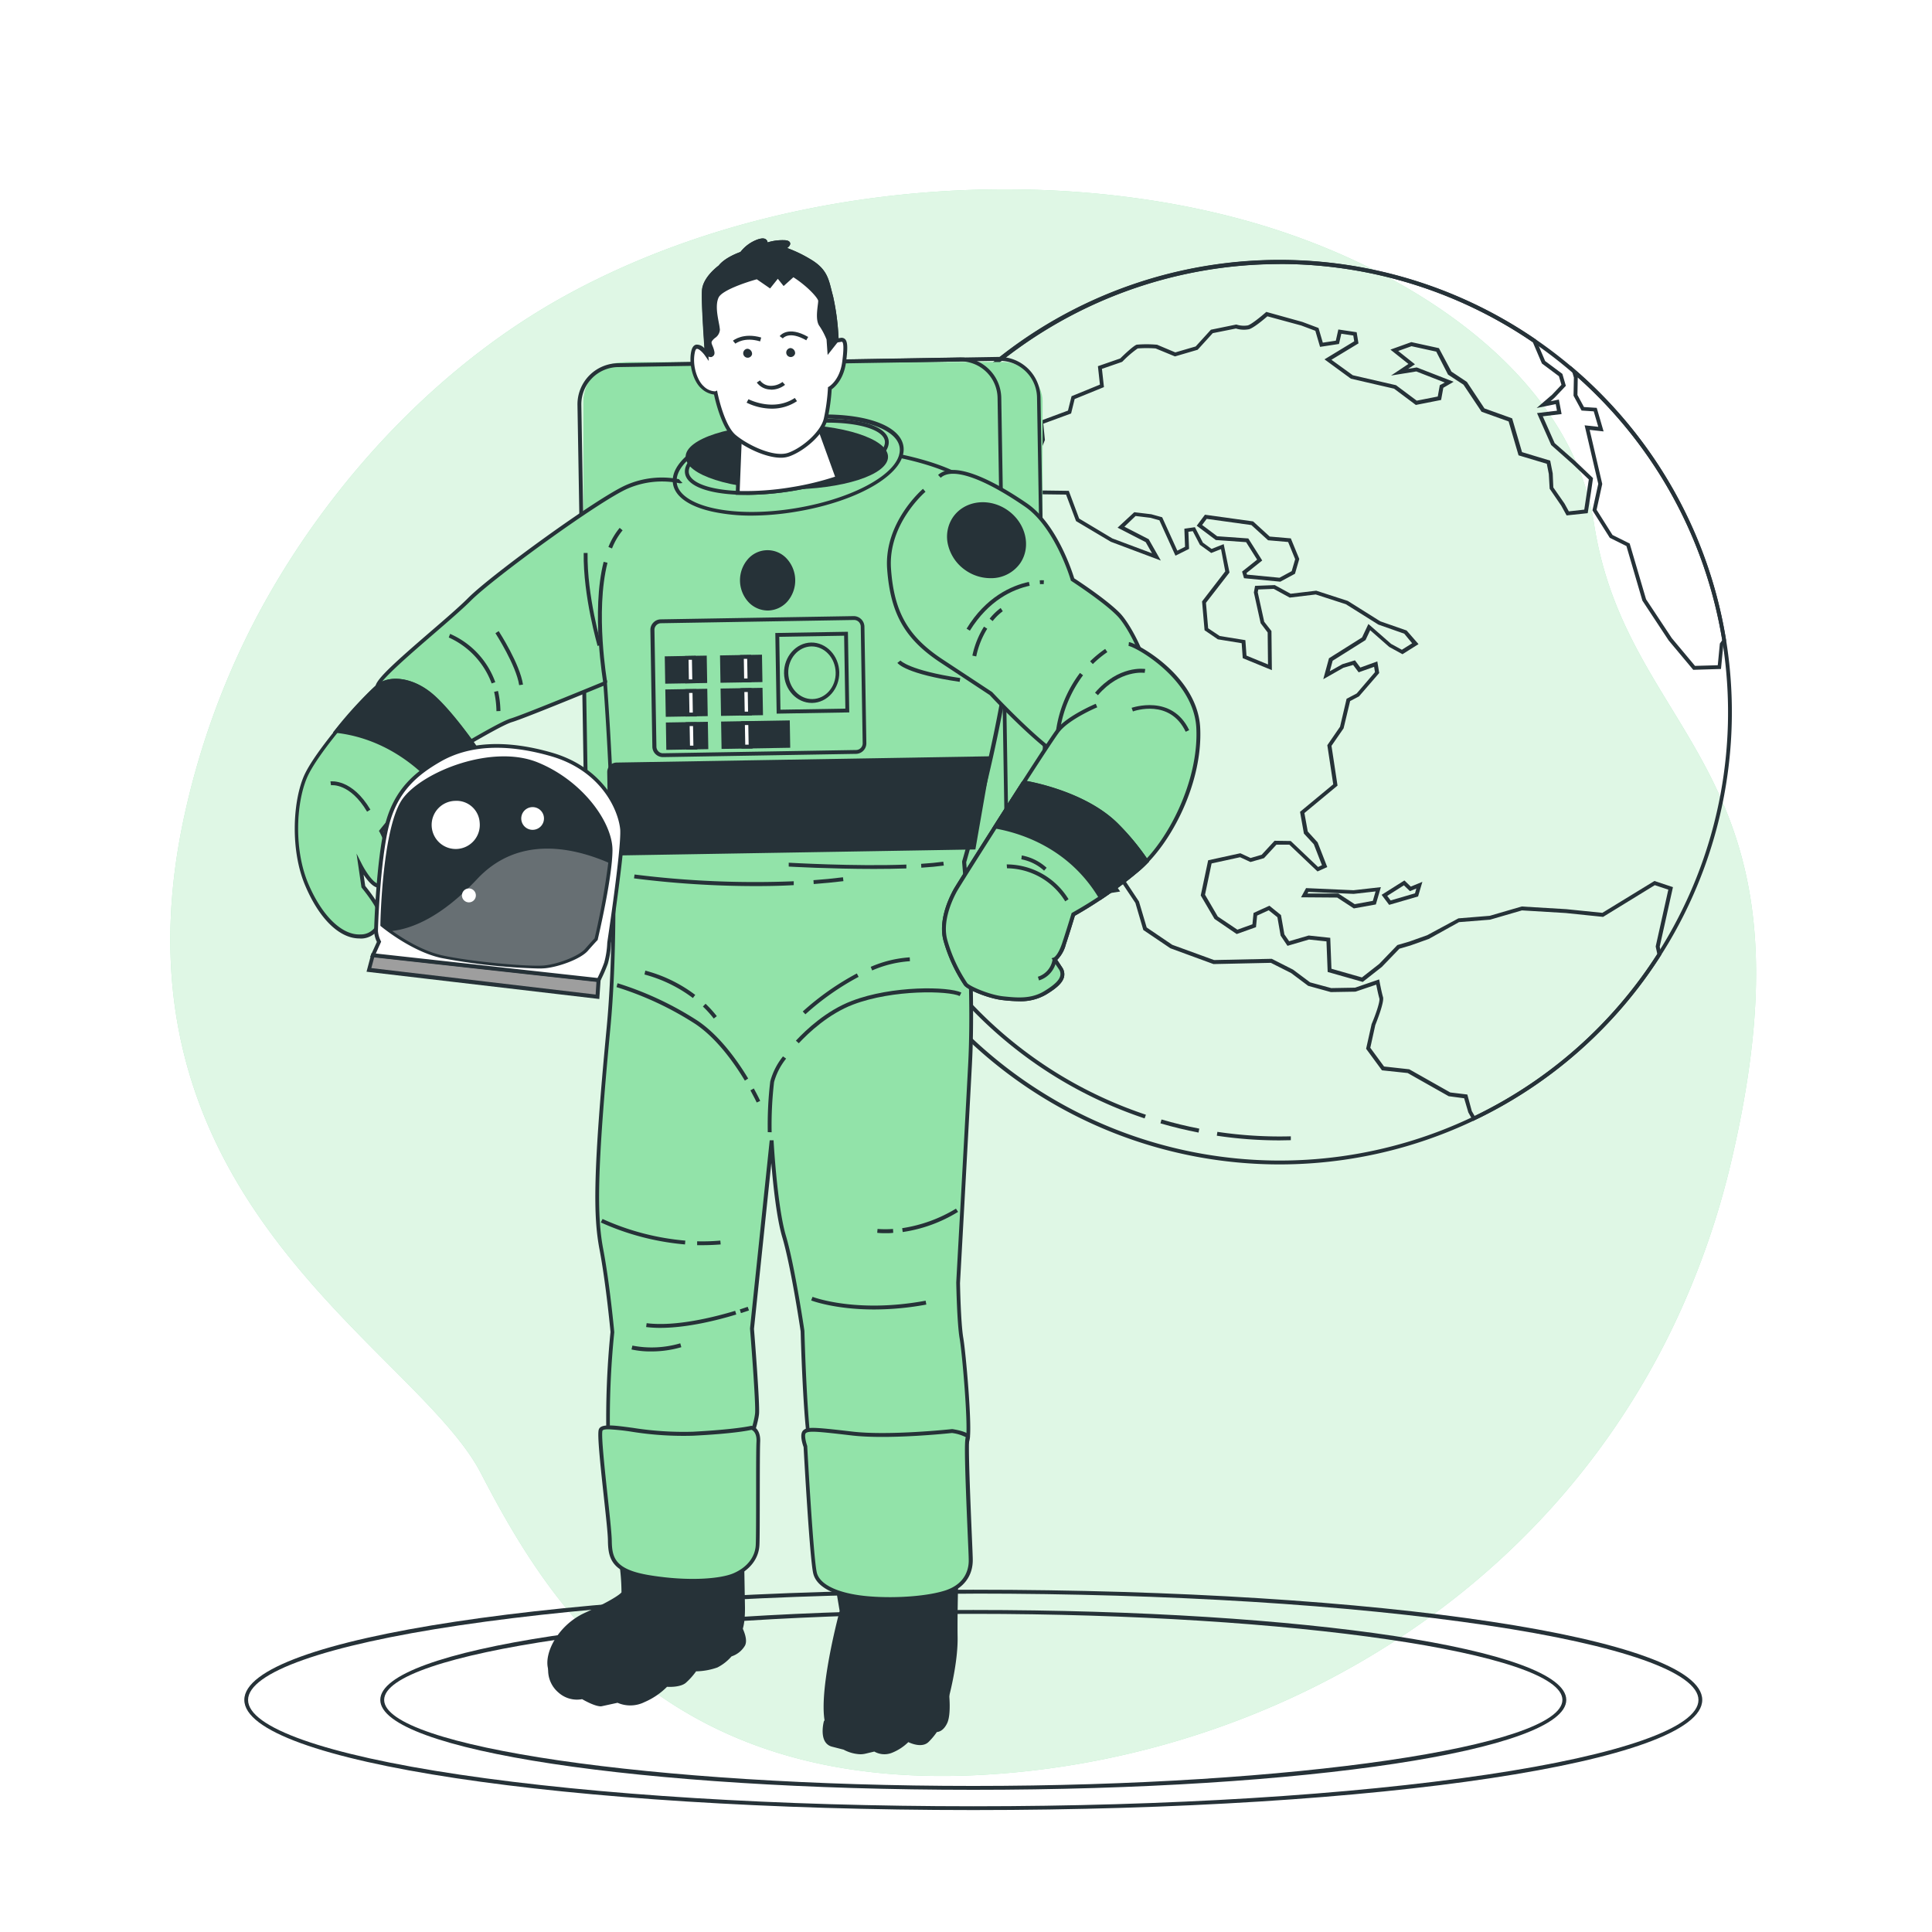 <svg class="animated" id="freepik_stories-astronaut-suit" xmlns="http://www.w3.org/2000/svg" viewBox="0 0 500 500" version="1.1" xmlns:xlink="http://www.w3.org/1999/xlink" xmlns:svgjs="http://svgjs.com/svgjs"><style>svg#freepik_stories-astronaut-suit:not(.animated) .animable {opacity: 0;}svg#freepik_stories-astronaut-suit.animated #freepik--background-simple--inject-2 {animation: 1s 1 forwards cubic-bezier(.36,-0.01,.5,1.38) slideUp;animation-delay: 0s;}svg#freepik_stories-astronaut-suit.animated #freepik--Floor--inject-2 {animation: 1s 1 forwards cubic-bezier(.36,-0.01,.5,1.38) zoomOut;animation-delay: 0s;}svg#freepik_stories-astronaut-suit.animated #freepik--Earth--inject-2 {animation: 1s 1 forwards cubic-bezier(.36,-0.01,.5,1.38) zoomOut;animation-delay: 0s;}svg#freepik_stories-astronaut-suit.animated #freepik--Character--inject-2 {animation: 1s 1 forwards cubic-bezier(.36,-0.01,.5,1.38) lightSpeedRight;animation-delay: 0s;}            @keyframes slideUp {                0% {                    opacity: 0;                    transform: translateY(30px);                }                100% {                    opacity: 1;                    transform: inherit;                }            }                    @keyframes zoomOut {                0% {                    opacity: 0;                    transform: scale(1.5);                }                100% {                    opacity: 1;                    transform: scale(1);                }            }                    @keyframes lightSpeedRight {              from {                transform: translate3d(50%, 0, 0) skewX(-20deg);                opacity: 0;              }              60% {                transform: skewX(10deg);                opacity: 1;              }              80% {                transform: skewX(-2deg);              }              to {                opacity: 1;                transform: translate3d(0, 0, 0);              }            }        </style><g id="freepik--background-simple--inject-2" class="animable" style="transform-origin: 249.277px 254.311px;"><path d="M331.63,59.9c37.2,12.43,75.14,38.42,80.92,75.73C421.28,192,471.81,198,448.29,299.52a209.84,209.84,0,0,1-15.39,44,197.21,197.21,0,0,1-11.58,20.75C383.16,424,317.54,455.8,254.37,459.32c-83.08,4.65-113-45.49-129.95-78.12s-98.77-71-76.54-170.86a204,204,0,0,1,15.79-45.22c16.5-33.73,45.58-68.21,82.56-88.56q4.17-2.3,8.46-4.39C210.65,44.85,280.92,42.94,331.63,59.9Z" style="fill: rgb(146, 227, 169); transform-origin: 249.277px 254.311px;" id="el5o27fiqgx0h" class="animable"></path><g id="elemzq9i6x7ka"><path d="M331.63,59.9c37.2,12.43,75.14,38.42,80.92,75.73C421.28,192,471.81,198,448.29,299.52a209.84,209.84,0,0,1-15.39,44,197.21,197.21,0,0,1-11.58,20.75C383.16,424,317.54,455.8,254.37,459.32c-83.08,4.65-113-45.49-129.95-78.12s-98.77-71-76.54-170.86a204,204,0,0,1,15.79-45.22c16.5-33.73,45.58-68.21,82.56-88.56q4.17-2.3,8.46-4.39C210.65,44.85,280.92,42.94,331.63,59.9Z" style="fill: rgb(255, 255, 255); opacity: 0.7; transform-origin: 249.277px 254.311px;" class="animable"></path></g></g><g id="freepik--Floor--inject-2" class="animable" style="transform-origin: 251.885px 439.93px;"><path d="M251.88,468.44c-105.78,0-188.65-12.52-188.65-28.51s82.87-28.51,188.65-28.51,188.66,12.52,188.66,28.51S357.67,468.44,251.88,468.44Zm0-56c-50.23,0-97.45,2.91-133,8.2-34.75,5.17-54.68,12.21-54.68,19.31s19.93,14.14,54.68,19.31c35.52,5.29,82.74,8.2,133,8.2s97.46-2.91,133-8.2c34.75-5.17,54.68-12.21,54.68-19.31s-19.93-14.14-54.68-19.31C349.34,415.33,302.12,412.42,251.88,412.42Z" style="fill: rgb(38, 50, 56); transform-origin: 251.885px 439.93px;" id="elr61nqljkz" class="animable"></path><path d="M251.88,463.2c-86,0-153.46-10.22-153.46-23.27s67.41-23.27,153.46-23.27,153.47,10.22,153.47,23.27S337.94,463.2,251.88,463.2Zm0-45.54c-82.64,0-152.46,10.2-152.46,22.27s69.82,22.27,152.46,22.27S404.35,452,404.35,439.93,334.53,417.66,251.88,417.66Z" style="fill: rgb(38, 50, 56); transform-origin: 251.885px 439.93px;" id="el8ydw5p3tmr2" class="animable"></path></g><g id="freepik--Earth--inject-2" class="animable" style="transform-origin: 331.156px 184.3px;"><path d="M331.27,301.35a117.05,117.05,0,1,1,32.79-4.72A117.21,117.21,0,0,1,331.27,301.35Zm-.1-233a116,116,0,1,0,111.39,83.46A115.94,115.94,0,0,0,331.17,68.32Z" style="fill: rgb(38, 50, 56); transform-origin: 331.156px 184.3px;" id="elruij8y8naj" class="animable"></path><path d="M331.34,150.54l-9.39-.9-.5-1.71,3.89-3.1-2.85-4.52-7.84-.55-4.94-3.7,2.13-2.85,12.46,1.73,4.3,3.92,5.46.47,2.19,5.33-1.11,3.83Zm-8.62-1.83,8.41.81,3.16-1.71.9-3.09-1.82-4.45-5.19-.45-4.32-3.93-11.57-1.61-1.18,1.58,3.9,2.92,8.05.57,3.6,5.7-4.06,3.25Z" style="fill: rgb(38, 50, 56); transform-origin: 322.98px 141.875px;" id="elcaru5fj2fs6" class="animable"></path><path d="M381.24,290.12,380,287.89l-1.08-3.66-4-.53-10.62-6-6.65-.7-4.1-5.58,1.42-6.38c1-2.34,2.25-5.88,2-6.68-.29-1-.63-2.66-.8-3.54l-5.37,1.82-6.38.11-5.87-1.62-4.42-3.31-5.23-2.64-14.85.32-11.16-4.09-7-4.73-2.05-7L288.71,226l-6.23-8.1-1.42.78,2.75,4.93,3.08,2.61,3,4.51-5.2.8-6.11-7.71-5.75-10.66-4.09-19.95,3.62-15.14-3.08-8.55.51-9.1-2.63-9-6.36-3.91-10.46,1.3-1.8-3.59,6.21-2.11-.26-4.8.33-.14a43.21,43.21,0,0,0,5.94-2.85,41.7,41.7,0,0,0,3.3-3.23l4.44-5.17,8.1.11,2.68,7.17,8.58,5.14,10.28,3.85-1.63-2.88-7.28-3.75,4.32-4,4.41.53,2.81.78,3.92,8.64,2-1-.18-4.68,2.73-.39,2.07,4,2.24,1.62,3.14-1.24,1.5,7.34-6.09,7.85.57,6.59,3,2,6.63,1.07.29,4,5.57,2.29-.09-8.27-1.82-2.41-1.75-7.95.31-1.71,5.1-.2,4.1,2.24,6.63-.79,8.17,2.65,8.41,5.28,6.81,2.37,3.08,3.53-4.15,2.61-3.44-1.89-4.92-4.32-1.2,2.55L344.89,171l-.74,2.72,3.26-1.83,3.25-1,1.4,1.87,4.39-1.59.49,3-5.24,6.06-2.29,1.2-1.69,7.06-3.13,4.53,1.56,10.29-8.57,7.11.87,4.77L341,218l2.49,6.39-2.52,1.14-7.29-6.93-3.34,0-3.22,3.49-3.5,1-2.69-1.24-7.37,1.61-1.7,8.09,3.3,5.64,5.08,3.41,3.89-1.4.29-2.93,4.1-1.87,3,2.42.88,5,1.23,1.77,5.05-1.48,5.59.6.31,8,7.89,2.25,4.49-3.52,4.68-4.86,3.05-.89,4.67-1.66,8.08-4.36,8.11-.66,8.26-2.41,11.52.69,9.36.95L428.16,228l4.8,1.59L429.53,245l.44,2.06-.11.17a116.58,116.58,0,0,1-48.21,42.66Zm-.34-2.57.74,1.27a115.64,115.64,0,0,0,47.27-41.92L428.5,245l0-.1,3.26-14.66-3.5-1.16-13.38,8.21-9.67-1-11.33-.68-8.24,2.4-8.05.64L369.76,243l-4.77,1.7-2.82.82-4.55,4.72-4.94,3.88-9.08-2.58-.31-7.91-4.53-.48-5.56,1.63-1.78-2.65-.83-4.75-2.25-1.8-3,1.37-.29,3-5,1.78-5.74-3.92-3.56-6.07,1.92-9.1,8.33-1.82,2.65,1.23,2.87-.84,3.34-3.62,4.18.06,7.08,6.73,1-.47-2.11-5.42-2.56-2.76-1-5.63,8.59-7.12-1.53-10.12,3.29-4.78,1.7-7.24,2.61-1.37,4.73-5.52-.22-1.37-4,1.42-1.43-1.91-2.53.74-5.2,2.95,1.48-5.42,8.56-5.39,1.64-3.48,5.88,5.15,2.78,1.52,2.66-1.68L363.42,164l-6.71-2.36-8.41-5.27-7.79-2.52-6.73.81-4.14-2.26-4,.16-.14.72,1.68,7.64,1.87,2.39.11,10.12-7.54-3.1-.28-3.87-6.16-1-3.44-2.35-.65-7.46,6-7.79L316,142.11l-2.54,1L310.54,141l-1.85-3.54-1.14.16.18,4.43-3.52,1.76-4.16-9.16-2.29-.64-3.87-.47L291,136.31l6.28,3.23,3.14,5.53-12.94-4.86-9-5.35L275.9,128l-6.95-.09-4.14,4.82a45.12,45.12,0,0,1-3.43,3.36,41.49,41.49,0,0,1-5.85,2.85l.26,4.85-5.85,2,1,1.93L261,146.46l7,4.29,2.79,9.55-.51,9.07L273.4,178l-3.64,15.21,4,19.66,5.61,10.38,5.7,7.18,3.08-.47-2.1-3.14L283,224.18l-3.28-5.89,3.05-1.68,6.77,8.81,5.22,7.88,2,6.73,6.63,4.49,10.81,3.94,14.92-.32,5.52,2.8,4.42,3.3,5.47,1.48,6.16-.11,6.23-2.14.11.57s.51,2.73.89,4-1.62,6.3-2,7.26l-1.29,5.86,3.56,4.85,6.52.72,10.62,6,4.41.53Z" style="fill: rgb(38, 50, 56); transform-origin: 340.75px 208.52px;" id="ela13xesbtmcn" class="animable"></path><path d="M405.44,133.39l-1.39-2.52-3-4.39-.22-3.82-.52-2.63L393,117.84l-2.57-8.77-7-2.51-4.68-7-4-2.61L371.7,91l-6.4-1.4-3.45,1.23,4.34,3.45-1.77,1.17,2.23-.36,9.55,3.71-2.67,1.56-.57,3.15-6.54,1.29-5.63-4.21L349.6,98l-6.82-5,7.69-4.67-.24-1.5-3.1-.46-.6,2.65-4.9.75-1.22-4.16-3.65-1.37L328,81.86c-.81.7-3.51,3-4.75,3.34a6.88,6.88,0,0,1-3.39-.18l-6,1.2-3.91,4.3-5.87,1.72-5-2.06a30.93,30.93,0,0,0-4.65,0,26.84,26.84,0,0,0-3.94,3.4l-.19.11-5.12,1.77.52,4.72-7.58,3.09-.92,3.74L270,109.65l.42,4.22-5,12.41-5.46,1.6.55-5.14-4.43.74-1.87-5.29,1.94-4,1.73-1.3-1.58-7.37,4.91-2.63,2.06-5.21L255.59,95l.69-.57a117,117,0,0,1,141.13-6.61l.12.09,2.35,5.52,4.46,3.33.9,3.09-2.84,3-1.1,1,2.13-.45.71,3.76-4.87.58,3.07,6.93,5.34,4.68,4.59,4.38-.51,3.57-.86,5.51ZM402,126.15l2.91,4.19,1.1,2,4-.45,1.18-7.8-4.21-4-5.53-4.91-3.67-8.27,5.16-.62-.32-1.7-4.93,1,4-3.45,2.41-2.55-.65-2.22-4.4-3.29-2.35-5.5A116,116,0,0,0,257.6,94.66l7,2.43-2.58,6.52-4.56,2.44,1.55,7.27L257,114.85l-1.65,3.4,1.45,4.11,4.9-.83-.53,5,3.56-1,4.69-11.73L269,109l7.39-2.74.93-3.72,7.34-3-.52-4.77,5.77-2c.89-.88,3.46-3.33,4.28-3.57a30.67,30.67,0,0,1,5.07,0l.16,0,4.75,2,5.27-1.54,3.94-4.33L319.88,84l.12,0a6.27,6.27,0,0,0,2.94.21c1-.29,3.64-2.49,4.57-3.31l.21-.18,9.35,2.6,4.16,1.56,1.11,3.8,3.37-.51.65-2.9,4.74.71.47,2.89-7,4.24,5.53,4,11.19,2.58,5.36,4,5.44-1.07.53-2.93L373.9,99l-7.36-2.87L360,97.19l4.5-3-4.66-3.71,5.41-1.94,7.14,1.56,3.24,6.07,4,2.67,4.55,6.86,7.16,2.57,2.56,8.74,7.29,2.2.65,3.3Z" style="fill: rgb(38, 50, 56); transform-origin: 333.24px 100.34px;" id="elcxieid6c2tj" class="animable"></path><path d="M438.21,173.35l-6.35-7.59-6.81-10.32-4.13-14.12-4.31-2.14-4.48-7.1,1.5-6.86-3.53-15.15,3.53.39-1.17-4-3.15-.21-2.08-3.84.09-4.69-.9-3.07,1.28,1.1a117.3,117.3,0,0,1,39,69.94l0,.2-.71,1-.6,6.24ZM426,155.09l6.67,10.07,6,7.17,5.89-.17.54-5.62.62-.87a116.32,116.32,0,0,0-37.4-68l-.08,4.55,1.69,3.12,3.3.21,1.78,6.1-3.61-.4,3.26,14-1.46,6.68,4.11,6.52,4.45,2.21.06.21Z" style="fill: rgb(38, 50, 56); transform-origin: 426.56px 134px;" id="ellwtp5j61mf" class="animable"></path><path d="M350.37,235.1l-4.31-2.81-9.35-.07,1.3-2.38,12.28.55,7.08-.8-1.3,4.48Zm-12-3.86,8,0,4.23,2.76,4.69-.86.71-2.44-5.67.64-11.73-.52Z" style="fill: rgb(38, 50, 56); transform-origin: 347.04px 232.345px;" id="elbdl27qvvnac" class="animable"></path><path d="M359.51,234.18l-1.95-2.6,5.9-3.72,1.65,1.59,3-1.23L367,232Zm-.5-2.33.89,1.18,6.3-1.84.35-1.25-1.66.69-1.56-1.51Z" style="fill: rgb(38, 50, 56); transform-origin: 362.835px 231.02px;" id="eltzfkuzuv43r" class="animable"></path><path d="M331.2,295.13a109.56,109.56,0,0,1-16.29-1.21l.15-1a109.09,109.09,0,0,0,19,1.16l0,1Z" style="fill: rgb(38, 50, 56); transform-origin: 324.485px 294.025px;" id="ele6qhj6nvx4v" class="animable"></path><path d="M310.18,293.11c-3.3-.64-6.62-1.44-9.86-2.39l.28-1c3.21.94,6.5,1.74,9.78,2.37Z" style="fill: rgb(38, 50, 56); transform-origin: 305.35px 291.415px;" id="elxc6eemqf69h" class="animable"></path><path d="M296.22,289.44a110.84,110.84,0,0,1-73.33-128.33l1,.21a109.83,109.83,0,0,0,72.67,127.17Z" style="fill: rgb(38, 50, 56); transform-origin: 258.499px 225.275px;" id="el487qm5ua2au" class="animable"></path><path d="M227.62,148l-.94-.33a112.2,112.2,0,0,1,9-19.36l.87.5A110.62,110.62,0,0,0,227.62,148Z" style="fill: rgb(38, 50, 56); transform-origin: 231.615px 138.155px;" id="elg2s0impkfz" class="animable"></path></g><g id="freepik--Character--inject-2" class="animable" style="transform-origin: 193.466px 257.854px;"><g id="el4rsad4tedjg"><rect x="152.53" y="93.69" width="117.3" height="141.91" rx="10.14" style="fill: rgb(146, 227, 169); transform-origin: 211.18px 164.645px; transform: rotate(-0.96deg);" class="animable"></rect></g><path d="M163.69,236.91a10.63,10.63,0,0,1-10.63-10.46L151,104.83A10.64,10.64,0,0,1,161.47,94l97-1.63a10.69,10.69,0,0,1,10.82,10.46l2,121.62a10.64,10.64,0,0,1-10.46,10.81l-97,1.63Zm95-143.53h-.16l-97,1.63a9.65,9.65,0,0,0-9.48,9.8l2.05,121.62a9.61,9.61,0,0,0,9.8,9.47l97-1.63a9.64,9.64,0,0,0,9.48-9.79l-2-121.62A9.66,9.66,0,0,0,258.66,93.38Z" style="fill: rgb(38, 50, 56); transform-origin: 211.145px 164.64px;" id="eluctnpqqp9o" class="animable"></path><g id="el9lmjy95bxka"><rect x="150.97" y="93.78" width="108.69" height="141.91" rx="10.14" style="fill: rgb(146, 227, 169); transform-origin: 205.315px 164.735px; transform: rotate(-1.146deg);" class="animable"></rect></g><path d="M162.13,236.93a10.63,10.63,0,0,1-10.63-10.46l-2.05-121.62A10.64,10.64,0,0,1,159.91,94l88.4-1.49A10.64,10.64,0,0,1,259.13,103l2,121.62a10.65,10.65,0,0,1-10.46,10.82l-88.4,1.48ZM248.5,93.55h-.17L159.93,95a9.65,9.65,0,0,0-9.48,9.8l2.05,121.62a9.63,9.63,0,0,0,9.8,9.47l88.4-1.48v0a9.65,9.65,0,0,0,9.47-9.8l-2-121.62a9.64,9.64,0,0,0-9.63-9.48Z" style="fill: rgb(38, 50, 56); transform-origin: 205.29px 164.719px;" id="elkzuh1ppe2d" class="animable"></path><path d="M176,124.57a22.63,22.63,0,0,0-13.73,1.36c-7.3,3.14-34.66,23-40.77,29.14S97.66,175,97.7,177.64s17.16,17.48,18.1,17.46,13.25-7.75,16.63-8.75,24.2-9.62,24.2-9.62,4.32,53.14.88,89.29-3.54,48.29-1.84,57.28,2.85,21.42,2.85,21.42a218.81,218.81,0,0,0-1.09,27.4s.68,3.41,2.87,4.62,27.73,2,30.5.42,4.83-8.79,5.1-11.29-1.3-22.07-1.3-22.07l5.09-48.62s.91,17.1,3.22,24.84,4.77,24.5,4.77,24.5.81,29.85,2.39,31.07,10.59.76,24.58.21,15.25.06,15.81-3.69-1-21.76-1.68-25.79-.86-14.3-.86-14.3,1.91-34.26,3.09-56.68-1.5-52.25-1.5-52.25,13.54-46.28,12.54-68.35-6.36-27-12.65-30.9-17.21-5.94-17.21-5.94Z" style="fill: rgb(146, 227, 169); transform-origin: 179.901px 247.972px;" id="el4vs3j7q2c5b" class="animable"></path><path d="M179.58,378.52c-8.29,0-18.16-.6-19.52-1.34-2.37-1.31-3.09-4.81-3.12-5A225,225,0,0,1,158,344.71c-.08-.88-1.21-12.74-2.84-21.32S153.42,303.74,157,266c3.19-33.48-.34-82.17-.82-88.51-3.58,1.48-20.56,8.46-23.62,9.37-1.88.55-6.74,3.34-10.65,5.57-4.39,2.52-5.64,3.2-6.11,3.2h0c-1.45,0-18.56-15.06-18.61-17.95,0-1.79,5.35-6.55,14.2-14.19,3.9-3.36,7.59-6.54,9.78-8.75,6.08-6.09,33.63-26.1,40.93-29.24a23.07,23.07,0,0,1,14-1.41l56.13-6.66h.08c.45.08,11.09,2.06,17.38,6,6.47,4,11.9,9.2,12.89,31.31,1,21.44-11.86,66.1-12.53,68.42.16,1.87,2.62,30.65,1.49,52.22-1.17,22.17-3.07,56.34-3.09,56.69,0,.06.18,10.23.85,14.18s2.26,22.13,1.68,26c-.54,3.6-1.92,3.65-10.91,3.93-1.54.05-3.32.1-5.37.18l-3.11.12c-14,.56-20.26.75-21.8-.43s-2.39-24.4-2.58-31.46c0-.11-2.48-16.75-4.75-24.37-1.47-4.94-2.37-13.52-2.84-19.22l-4.49,42.92c.06.7,1.57,19.56,1.3,22.07s-2.33,9.92-5.35,11.66C189.91,378.26,185.09,378.52,179.58,378.52Zm-21.65-6.41s.67,3.12,2.62,4.19,27.38,1.94,30,.43,4.59-8.4,4.86-10.91-1.29-21.78-1.31-22l5.1-48.71,1,0c0,.17.94,17.13,3.2,24.72s4.76,24.41,4.78,24.58c.31,11.25,1.19,29.49,2.23,30.77,1.29,1,9.61.66,21.12.2l3.11-.12c2.05-.08,3.83-.13,5.38-.18,9.18-.29,9.55-.4,10-3.08.55-3.66-1-21.77-1.67-25.64s-.86-13.95-.87-14.37,1.93-34.55,3.09-56.72S249,223.43,249,223.14V223l0-.09c.14-.46,13.5-46.45,12.52-68.19s-6.2-26.6-12.42-30.5c-5.87-3.68-16-5.67-17-5.85L176,125.08l-.09,0a22.41,22.41,0,0,0-13.4,1.34c-7.24,3.11-34.59,23-40.62,29-2.22,2.23-5.92,5.42-9.84,8.8-5.85,5.05-13.87,12-13.85,13.41,0,2.24,16,16.16,17.64,17,.54-.17,3.21-1.7,5.58-3.05,4.16-2.39,8.88-5.09,10.86-5.67,3.31-1,23.95-9.51,24.16-9.6l.64-.26,0,.68c0,.54,4.28,53.6.88,89.38-3.58,37.65-3.43,48.78-1.85,57.14,1.7,8.91,2.85,21.34,2.86,21.46v.11a222.49,222.49,0,0,0-1.09,27.33Z" style="fill: rgb(38, 50, 56); transform-origin: 179.913px 247.975px;" id="elxyxzv88gip" class="animable"></path><path d="M206.72,270l-.74-.68c2.58-2.77,7.88-7.79,14.48-10.29,10.41-4,25-3.76,28.34-2.16l-.44.9c-2.86-1.37-17.18-1.73-27.55,2.2C214.41,262.4,209.23,267.31,206.72,270Z" style="fill: rgb(38, 50, 56); transform-origin: 227.39px 262.893px;" id="el6l31r2e6e2p" class="animable"></path><path d="M198.7,293a95.31,95.31,0,0,1,.64-13.13,17.53,17.53,0,0,1,3.3-6.48l.81.58a16.75,16.75,0,0,0-3.12,6.06,96.84,96.84,0,0,0-.63,13Z" style="fill: rgb(38, 50, 56); transform-origin: 201.065px 283.21px;" id="elcn364bxem6i" class="animable"></path><path d="M192.77,279.67c-2.77-4.6-7.23-10.87-12.7-14.59a82.91,82.91,0,0,0-20.52-9.62l.27-1a84,84,0,0,1,20.81,9.76c5.62,3.82,10.17,10.21,13,14.9Z" style="fill: rgb(38, 50, 56); transform-origin: 176.59px 267.065px;" id="el7iwi8lawtvp" class="animable"></path><path d="M195.84,285.33s-.59-1.26-1.63-3.15l.88-.49c1.06,1.93,1.63,3.17,1.65,3.22Z" style="fill: rgb(38, 50, 56); transform-origin: 195.475px 283.51px;" id="eli89whc7v9es" class="animable"></path><path d="M225.72,251.15l-.38-.93a30.2,30.2,0,0,1,10.1-2.46l.05,1A29,29,0,0,0,225.72,251.15Z" style="fill: rgb(38, 50, 56); transform-origin: 230.415px 249.455px;" id="el628s4yjat5p" class="animable"></path><path d="M208.44,262.5l-.69-.73a69.87,69.87,0,0,1,14-9.84l.46.88A68.39,68.39,0,0,0,208.44,262.5Z" style="fill: rgb(38, 50, 56); transform-origin: 214.98px 257.215px;" id="elckvj66ybspd" class="animable"></path><path d="M184.72,263.6a28.29,28.29,0,0,0-2.81-3.11l.69-.72a29.19,29.19,0,0,1,2.91,3.21Z" style="fill: rgb(38, 50, 56); transform-origin: 183.71px 261.685px;" id="elag80kuqvpb5" class="animable"></path><path d="M179.32,258.29a36.36,36.36,0,0,0-12.53-6.09l.22-1a36.89,36.89,0,0,1,12.92,6.28Z" style="fill: rgb(38, 50, 56); transform-origin: 173.36px 254.745px;" id="elqgp4q0hqpml" class="animable"></path><path d="M226.22,338.89c-10.22,0-16.22-2.3-16.3-2.34l.37-.93c.11.05,11.29,4.32,29.26,1l.18,1A74.73,74.73,0,0,1,226.22,338.89Z" style="fill: rgb(38, 50, 56); transform-origin: 224.825px 337.255px;" id="el9kqunwtvzy" class="animable"></path><path d="M229.41,319.15c-.81,0-1.61,0-2.39-.1l.09-1a28,28,0,0,0,4,0l.06,1C230.58,319.14,230,319.15,229.41,319.15Z" style="fill: rgb(38, 50, 56); transform-origin: 229.095px 318.6px;" id="elsxo6vt89n48" class="animable"></path><path d="M233.62,318.85l-.14-1a37.5,37.5,0,0,0,13.92-5.05l.55.83A37.64,37.64,0,0,1,233.62,318.85Z" style="fill: rgb(38, 50, 56); transform-origin: 240.715px 315.825px;" id="eley8dizxtweo" class="animable"></path><path d="M181.79,322.25l-1.37,0,0-1a51.31,51.31,0,0,0,6-.19l.09,1C185,322.18,183.4,322.25,181.79,322.25Z" style="fill: rgb(38, 50, 56); transform-origin: 183.465px 321.655px;" id="elxaynm73g1u" class="animable"></path><path d="M177.28,322.06a66.72,66.72,0,0,1-21.79-5.69l.45-.9a65.23,65.23,0,0,0,21.42,5.6Z" style="fill: rgb(38, 50, 56); transform-origin: 166.425px 318.765px;" id="elkf2nwal57eq" class="animable"></path><path d="M170.9,343.65a29.26,29.26,0,0,1-3.68-.21l.13-1c7.58.95,17.61-1.6,22.91-3.2l.29.95C186,341.58,178,343.65,170.9,343.65Z" style="fill: rgb(38, 50, 56); transform-origin: 178.885px 341.445px;" id="eljkf328gdrd" class="animable"></path><path d="M191.75,339.83l-.3-.95c1.28-.41,2-.68,2.05-.68l.34.94S193.07,339.41,191.75,339.83Z" style="fill: rgb(38, 50, 56); transform-origin: 192.645px 339.015px;" id="el1gk8ueu9c6j" class="animable"></path><path d="M168.54,349.75a22.66,22.66,0,0,1-5.11-.51l.24-1a26.18,26.18,0,0,0,12.38-.59l.28,1A27.59,27.59,0,0,1,168.54,349.75Z" style="fill: rgb(38, 50, 56); transform-origin: 169.88px 348.701px;" id="elqderfbj9pz" class="animable"></path><path d="M210.59,228.79l-.07-1c2.63-.19,5.2-.44,7.64-.75l.12,1C215.82,228.34,213.23,228.59,210.59,228.79Z" style="fill: rgb(38, 50, 56); transform-origin: 214.4px 227.915px;" id="el60bcprhtz7j" class="animable"></path><path d="M195.6,229.32a250,250,0,0,1-31.52-2l.14-1a249.6,249.6,0,0,0,41.2,1.75l0,1C202.11,229.26,198.79,229.32,195.6,229.32Z" style="fill: rgb(38, 50, 56); transform-origin: 184.75px 227.82px;" id="elzwytuq3vsb" class="animable"></path><path d="M238.44,224.56l-.06-1c2.2-.14,4.13-.33,5.74-.55l.14,1C242.63,224.23,240.67,224.42,238.44,224.56Z" style="fill: rgb(38, 50, 56); transform-origin: 241.32px 223.785px;" id="el03w31yja3hyx" class="animable"></path><path d="M226.2,224.88c-11.13,0-21.95-.6-22.08-.61l0-1c.17,0,17.17,1,30.45.48l0,1C231.94,224.84,229.06,224.88,226.2,224.88Z" style="fill: rgb(38, 50, 56); transform-origin: 219.345px 224.075px;" id="elsspufuidlq" class="animable"></path><path d="M158.39,141.94l-.93-.38a18.43,18.43,0,0,1,2.91-4.95l.76.64A17.31,17.31,0,0,0,158.39,141.94Z" style="fill: rgb(38, 50, 56); transform-origin: 159.295px 139.275px;" id="el9lm4i1ggerh" class="animable"></path><path d="M156.14,176.82c0-.18-3.2-18.51.08-31.42l1,.25c-3.23,12.69-.1,30.82-.06,31Z" style="fill: rgb(38, 50, 56); transform-origin: 155.981px 161.11px;" id="el5v8ghsb20wm" class="animable"></path><path d="M128.48,184.05a23.65,23.65,0,0,0-.6-5l1-.23a24.33,24.33,0,0,1,.63,5.19Z" style="fill: rgb(38, 50, 56); transform-origin: 128.695px 181.435px;" id="elyhq0kwgw54p" class="animable"></path><path d="M127.24,176.88a21,21,0,0,0-11.1-11.9l.35-.93a21.58,21.58,0,0,1,11.69,12.5Z" style="fill: rgb(38, 50, 56); transform-origin: 122.16px 170.465px;" id="elxfnu2cwqpj" class="animable"></path><path d="M134.36,177.32c-.76-5.11-6.09-13.36-6.14-13.45l.84-.54c.22.34,5.49,8.52,6.29,13.84Z" style="fill: rgb(38, 50, 56); transform-origin: 131.785px 170.325px;" id="ellibjjoomfh" class="animable"></path><path d="M154.65,167.18c0-.13-3.75-12.84-3.59-24.07l1,0c-.16,11.08,3.52,23.64,3.55,23.76Z" style="fill: rgb(38, 50, 56); transform-origin: 153.333px 155.145px;" id="elgv9nnvsl5u" class="animable"></path><path d="M248.36,176.46c-13.65-2-15.91-4.62-16.12-4.91l.8-.6-.4.3.39-.31s2.24,2.56,15.48,4.54Z" style="fill: rgb(38, 50, 56); transform-origin: 240.375px 173.7px;" id="elpush16ote7" class="animable"></path><g id="eljy9d5tzva3"><ellipse cx="203.98" cy="120.39" rx="29.71" ry="11.76" style="fill: rgb(146, 227, 169); transform-origin: 203.98px 120.39px; transform: rotate(-9.27deg);" class="animable"></ellipse></g><path d="M194.56,133.44a47.32,47.32,0,0,1-10.07-1c-6.11-1.33-9.78-3.89-10.32-7.21-1.1-6.78,11.13-14.23,27.84-17,7.89-1.29,15.52-1.28,21.47,0,6.11,1.34,9.78,3.9,10.32,7.21,1.1,6.79-11.13,14.24-27.84,17A71.3,71.3,0,0,1,194.56,133.44Zm18.85-25.11a69.51,69.51,0,0,0-11.24,1c-15.89,2.59-28,9.68-27,15.81.46,2.84,3.94,5.17,9.54,6.4,5.83,1.27,13.33,1.27,21.1,0,15.89-2.6,28-9.69,27-15.82-.46-2.84-3.94-5.17-9.54-6.39A46.71,46.71,0,0,0,213.41,108.33Z" style="fill: rgb(38, 50, 56); transform-origin: 203.985px 120.354px;" id="elgpa0suu77rp" class="animable"></path><g id="eld5j06m1l197"><ellipse cx="203.63" cy="118.23" rx="26.19" ry="8.44" style="fill: rgb(38, 50, 56); transform-origin: 203.63px 118.23px; transform: rotate(-9.181deg);" class="animable"></ellipse></g><path d="M193.18,128.07c-9,0-15.31-2-15.89-5.54-.81-5,10.13-10.71,24.9-13.12s27-.43,27.78,4.52h0c.81,4.95-10.13,10.71-24.9,13.12A73.74,73.74,0,0,1,193.18,128.07Zm20.87-18.69a73.41,73.41,0,0,0-11.7,1c-15.16,2.48-24.69,8.19-24.07,12s11.46,6.17,26.63,3.7,24.69-8.19,24.08-12h0C228.55,111.38,222.84,109.38,214.05,109.38Z" style="fill: rgb(38, 50, 56); transform-origin: 203.63px 118.228px;" id="elij74ldpcn4h" class="animable"></path><path d="M190.91,127.52a71.12,71.12,0,0,0,14.08-1,73.75,73.75,0,0,0,11.77-2.88l-4.92-13.6s-9.42,3.23-18,1.66c-.81.23-1.6.47-2.37.71Z" style="fill: rgb(255, 255, 255); transform-origin: 203.835px 118.794px;" id="el52k2ufmpzjo" class="animable"></path><path d="M193.19,128.07c-.78,0-1.55,0-2.3,0l-.5,0,.64-15.92.33-.1c.77-.25,1.57-.49,2.38-.72l.12,0,.11,0c8.31,1.53,17.62-1.61,17.71-1.64l.47-.16L217.4,124l-.48.17a78.22,78.22,0,0,1-23.73,3.92Zm-1.76-1a72,72,0,0,0,13.48-1,73,73,0,0,0,11.21-2.71l-4.58-12.65c-2,.63-10.08,2.9-17.64,1.54l-1.9.57Z" style="fill: rgb(38, 50, 56); transform-origin: 203.895px 118.81px;" id="elw4yzmq6gyeh" class="animable"></path><path d="M186.31,69.08s-3.92,2.82-4.17,6,.74,16.47.74,16.47-2.82-3.92-3.52-.55.58,7.47,2.44,9.12a4.75,4.75,0,0,0,3.38,1.46s1.67,8.68,4.92,11.37,10.18,6.09,14.12,4.65,8.61-5.64,9.47-9.17a51.72,51.72,0,0,0,1.08-7.95s3-1.73,3.71-6.78.2-6-.86-5.79l-1.07.17A64.5,64.5,0,0,0,215.14,77c-1.14-4.25-1.18-6.84-5.81-9.51s-6.92-3.09-6.92-3.09,3.18-1.58.43-1.69a11.83,11.83,0,0,0-4.87.85s.89-2-1.85-1a9.32,9.32,0,0,0-4.22,3.12S188,66.92,186.31,69.08Z" style="fill: rgb(255, 255, 255); transform-origin: 198.987px 90.111px;" id="el5pv6aurxoki" class="animable"></path><path d="M202.1,118.46c-4,0-9.38-2.67-12.31-5.1s-4.64-9.48-5-11.25a5.86,5.86,0,0,1-3.3-1.59c-2.11-1.87-3.3-6.26-2.6-9.59.21-1,.64-1.61,1.29-1.74a2.6,2.6,0,0,1,2.11.94c-.25-3.58-.83-12.46-.63-15.06.25-3.22,3.79-5.95,4.32-6.35,1.57-2,4.87-3.24,5.63-3.51A9.85,9.85,0,0,1,196,62c1.16-.41,1.93-.39,2.36.08a1.08,1.08,0,0,1,.28.66,12.88,12.88,0,0,1,4.26-.58c.43,0,1.44.06,1.59.76.08.4-.18.83-.78,1.27A34.26,34.26,0,0,1,209.59,67c4.2,2.43,4.8,4.87,5.63,8.25.13.5.26,1,.41,1.58A60.77,60.77,0,0,1,217,87.53l.52-.08a1.3,1.3,0,0,1,1.17.31c.57.56.83,1.8.26,6-.6,4.47-2.95,6.46-3.71,7a50.23,50.23,0,0,1-1.09,7.79c-.93,3.85-5.9,8.1-9.77,9.52A6.77,6.77,0,0,1,202.1,118.46Zm-16.52-17.39.09.45c0,.08,1.68,8.53,4.75,11.07,3.27,2.71,10,5.89,13.63,4.57s8.32-5.38,9.15-8.82a50.13,50.13,0,0,0,1.07-7.86l0-.27.24-.14c.11-.06,2.82-1.69,3.45-6.41.51-3.81.3-4.92,0-5.18,0,0-.08-.08-.32,0l-1.62.26,0-.57a64.11,64.11,0,0,0-1.39-11c-.15-.56-.28-1.09-.41-1.59-.83-3.37-1.33-5.41-5.16-7.62-4.47-2.58-6.74-3-6.77-3l-1.46-.28,1.33-.66a5.53,5.53,0,0,0,1.1-.7l-.47,0a11.52,11.52,0,0,0-4.64.8l-1.19.53.53-1.19a.88.88,0,0,0,.07-.54s-.24-.19-1.3.18a9,9,0,0,0-4,2.94l-.09.13-.16.06s-3.82,1.26-5.35,3.28l-.1.1s-3.74,2.72-4,5.66c-.25,3.13.72,16.26.73,16.39l.14,1.77-1-1.44c-.56-.78-1.6-1.82-2.11-1.7-.21,0-.4.39-.51,1-.69,3.29.65,7.19,2.28,8.64a4.35,4.35,0,0,0,3,1.35Z" style="fill: rgb(38, 50, 56); transform-origin: 198.979px 90.085px;" id="el4716j6rcfd5" class="animable"></path><path d="M214.61,90.59l1.94-2.48A64.5,64.5,0,0,0,215.14,77c-1.14-4.25-1.18-6.84-5.81-9.51s-6.92-3.09-6.92-3.09,3.18-1.58.43-1.69a11.83,11.83,0,0,0-4.87.85s.89-2-1.85-1a9.32,9.32,0,0,0-4.22,3.12s-3.94,1.29-5.59,3.45c0,0-3.92,2.82-4.17,6s.74,16.47.74,16.47,1.85,1,1.51-.48-1.1-2.12-.5-3,2-1.4,1.94-2.63-1.48-5.92-.3-8.54S196,71.82,196,71.82l3.24,2.24,2.09-2.63,1.56,2,2.41-2.18a23.09,23.09,0,0,1,2.93,2.09c1.86,1.49,4,3.74,4,4.66s-.84,4.74.26,6.25a18.42,18.42,0,0,1,1.89,3.63Z" style="fill: rgb(38, 50, 56); transform-origin: 199.325px 77.105px;" id="elqp7gbw5xo6" class="animable"></path><path d="M184,92.42a3.12,3.12,0,0,1-1.32-.4l-.23-.14,0-.26c0-.55-1-13.34-.74-16.55s3.79-5.95,4.32-6.35c1.57-2,4.87-3.24,5.63-3.51A9.85,9.85,0,0,1,196,62c1.16-.41,1.93-.39,2.36.08a1.08,1.08,0,0,1,.28.66,12.88,12.88,0,0,1,4.26-.58c.43,0,1.44.06,1.59.76.08.4-.18.83-.78,1.27A34.26,34.26,0,0,1,209.59,67c4.2,2.43,4.8,4.87,5.63,8.25.13.5.26,1,.41,1.58a63.6,63.6,0,0,1,1.42,11.22v.19l-2.86,3.63-.28-4a17.69,17.69,0,0,0-1.81-3.45c-1-1.31-.65-3.85-.45-5.53a10,10,0,0,0,.1-1c0-.55-1.7-2.54-3.86-4.28a27.26,27.26,0,0,0-2.56-1.86l-2.53,2.28-1.5-1.88-2,2.5-3.44-2.37c-2.66.73-9,2.82-9.89,4.73s-.25,4.85.09,6.68a14,14,0,0,1,.25,1.65,2.8,2.8,0,0,1-1.26,2.12,3.7,3.7,0,0,0-.76.78c-.24.37-.16.6.11,1.27a7.39,7.39,0,0,1,.46,1.4c.16.72-.08,1.08-.32,1.25A1,1,0,0,1,184,92.42Zm-.6-1.16a1.88,1.88,0,0,0,.59.17h0s0-.11,0-.23A7.82,7.82,0,0,0,183.5,90a4.89,4.89,0,0,1-.3-.86C183.27,90.1,183.33,90.87,183.35,91.26ZM205.21,70.6l.31.17a22.82,22.82,0,0,1,3,2.14s4.2,3.4,4.23,5a11.34,11.34,0,0,1-.1,1.15c-.16,1.34-.46,3.83.26,4.82a18.88,18.88,0,0,1,2,3.75l0,.14.1,1.45L216,88a62.3,62.3,0,0,0-1.38-10.83c-.15-.56-.28-1.09-.41-1.59-.83-3.37-1.33-5.41-5.16-7.62-4.47-2.58-6.74-3-6.77-3l-1.46-.28,1.33-.66a5.53,5.53,0,0,0,1.1-.7l-.47,0a11.52,11.52,0,0,0-4.64.8l-1.19.53.53-1.19a.88.88,0,0,0,.07-.54s-.24-.19-1.3.18a8.78,8.78,0,0,0-4,2.94l-.1.14-.16,0s-3.82,1.26-5.35,3.28l-.1.1s-3.74,2.72-4,5.66c-.17,2.2.26,9.37.53,13.46a1.84,1.84,0,0,1,.29-.83,5,5,0,0,1,.95-1c.57-.5.92-.83.92-1.35A14.29,14.29,0,0,0,185.1,84c-.38-2.07-1-5.2,0-7.27,1.24-2.76,9.81-5.09,10.78-5.34l.22-.06,3.05,2.1,2.19-2.76,1.62,2Z" style="fill: rgb(38, 50, 56); transform-origin: 199.358px 77.064px;" id="elx8ldydyfnko" class="animable"></path><path d="M194.63,91.69a1.16,1.16,0,1,1-1.15-1.43A1.32,1.32,0,0,1,194.63,91.69Z" style="fill: rgb(38, 50, 56); transform-origin: 193.489px 91.42px;" id="elehb0nfysm8" class="animable"></path><path d="M205.77,91.5a1.16,1.16,0,1,1-1.15-1.42A1.31,1.31,0,0,1,205.77,91.5Z" style="fill: rgb(38, 50, 56); transform-origin: 204.628px 91.24px;" id="elrq1giy2pdh" class="animable"></path><path d="M199.44,100.81A4.48,4.48,0,0,1,195.86,99l.83-.55a3.45,3.45,0,0,0,2.81,1.4,5,5,0,0,0,3-1l.67.74a5.82,5.82,0,0,1-3.66,1.26Z" style="fill: rgb(38, 50, 56); transform-origin: 199.515px 99.65px;" id="elwp5sjqqmvd" class="animable"></path><path d="M199.73,105.76a15.12,15.12,0,0,1-6.51-1.55l.48-.89c.06,0,6.43,3.36,12-.33l.56.83A11.63,11.63,0,0,1,199.73,105.76Z" style="fill: rgb(38, 50, 56); transform-origin: 199.74px 104.375px;" id="elokwczfy04ol" class="animable"></path><path d="M190.32,88.94l-.64-.76c.1-.09,2.67-2.18,7.32-.83l-.28,1C192.61,87.11,190.41,88.87,190.32,88.94Z" style="fill: rgb(38, 50, 56); transform-origin: 193.34px 87.919px;" id="el6xrt6xo2mx" class="animable"></path><path d="M208.66,88.07c-4.43-2.54-6-.57-6.07-.49l-.81-.59c.09-.11,2.12-2.8,7.38.21Z" style="fill: rgb(38, 50, 56); transform-origin: 205.47px 86.924px;" id="elju959cv3d9" class="animable"></path><path d="M122.58,193s-6.49-9.49-11.45-13.39-10.39-4.35-13.43-2-16,16.93-18.79,23.68S75.6,220.2,79.37,229s9.1,13.61,14,13.35,5.17-4.44,4.78-6.42-4.09-6.45-4.09-6.45l-.82-5.6s3.37,6.64,5.52,5.16,2.22-7.64,1.46-10.17a18.54,18.54,0,0,0-1.52-3.77S112.35,197.86,122.58,193Z" style="fill: rgb(146, 227, 169); transform-origin: 99.63px 209.268px;" id="eloong6ked7o7" class="animable"></path><path d="M93,242.87c-5.14,0-10.37-5.07-14-13.66-3.84-9-3.25-21.33-.47-28.09s15.93-21.47,19-23.87c3.4-2.69,9.18-1.89,14,1.95s11.29,13.11,11.56,13.49l.33.49-.53.25C113.46,197.88,101,213,99.29,215.16a21,21,0,0,1,1.39,3.58c.74,2.42.88,9-1.65,10.72a1.71,1.71,0,0,1-1.43.24c-1.26-.32-2.57-1.92-3.51-3.34l.43,2.92c.59.72,3.72,4.63,4.11,6.56a6.46,6.46,0,0,1-1,5.06,5.52,5.52,0,0,1-4.25,2Zm9.39-66.21A6.9,6.9,0,0,0,98,178c-3,2.36-15.89,16.81-18.64,23.48s-3.28,18.57.46,27.3c3.55,8.31,8.72,13.3,13.5,13.05a4.51,4.51,0,0,0,3.51-1.58,5.46,5.46,0,0,0,.81-4.24c-.31-1.53-3-5-4-6.23l-.09-.11-1.28-8.76,1.38,2.72c.65,1.28,2.67,4.69,4.17,5.07a.73.73,0,0,0,.62-.09c1.9-1.31,2-7.17,1.27-9.61a18.51,18.51,0,0,0-1.47-3.67l-.17-.29.21-.27c.55-.7,13.39-16.83,23.54-22-1.38-2-6.81-9.49-11-12.81A14.19,14.19,0,0,0,102.35,176.66Z" style="fill: rgb(38, 50, 56); transform-origin: 99.851px 209.284px;" id="elyyskzh1ubzf" class="animable"></path><g id="el221xil3ce2f"><rect x="169.07" y="160.37" width="54.39" height="34.66" rx="2.23" style="fill: rgb(146, 227, 169); transform-origin: 196.265px 177.7px; transform: rotate(-0.96deg);" class="animable"></rect></g><path d="M171.56,195.94a2.73,2.73,0,0,1-2.73-2.69l-.51-30.19a2.69,2.69,0,0,1,.77-1.94,2.67,2.67,0,0,1,1.91-.83l49.93-.84a2.78,2.78,0,0,1,2.78,2.68l.5,30.19a2.73,2.73,0,0,1-2.68,2.78l-49.93.84ZM221,160.45h0l-49.93.84a1.72,1.72,0,0,0-1.7,1.76l.51,30.19a1.72,1.72,0,0,0,.52,1.21,1.61,1.61,0,0,0,1.24.49l49.92-.84a1.73,1.73,0,0,0,1.7-1.76l-.5-30.19a1.77,1.77,0,0,0-.53-1.22A1.74,1.74,0,0,0,221,160.45Z" style="fill: rgb(38, 50, 56); transform-origin: 196.265px 177.695px;" id="elxkzg85skrx9" class="animable"></path><g id="el1x1gay0vei7"><rect x="201.27" y="164.16" width="17.8" height="19.87" style="fill: rgb(146, 227, 169); transform-origin: 210.17px 174.095px; transform: rotate(-0.96deg);" class="animable"></rect></g><path d="M201,184.69l-.35-20.87,18.79-.32.35,20.87Zm.67-19.89.31,18.87,16.8-.28-.32-18.87Z" style="fill: rgb(38, 50, 56); transform-origin: 210.22px 174.095px;" id="el0qicj2pg8ebe" class="animable"></path><g id="elxjbz6818b0p"><ellipse cx="210.07" cy="174.1" rx="6.66" ry="7.31" style="fill: rgb(146, 227, 169); transform-origin: 210.07px 174.1px; transform: rotate(-0.96deg);" class="animable"></ellipse></g><path d="M210.09,181.92c-3.9,0-7.11-3.43-7.18-7.69s3.08-7.87,7-7.94,7.21,3.39,7.29,7.69-3.08,7.87-7,7.94Zm0-14.63H210c-3.39.06-6.1,3.16-6,6.92s2.88,6.77,6.27,6.71,6.11-3.16,6-6.92S213.4,167.29,210.05,167.29Z" style="fill: rgb(38, 50, 56); transform-origin: 210.055px 174.104px;" id="el1wz4lr2dnaq" class="animable"></path><path d="M205.3,150.07c.07,4-2.85,7.36-6.53,7.43s-6.71-3.17-6.78-7.21,2.86-7.36,6.54-7.42S205.24,146,205.3,150.07Z" style="fill: rgb(38, 50, 56); transform-origin: 198.645px 150.185px;" id="elyvu3b9epmzp" class="animable"></path><path d="M198.67,158a6.88,6.88,0,0,1-5-2.22,8.34,8.34,0,0,1-.18-11,6.74,6.74,0,0,1,10.15-.17,8.35,8.35,0,0,1,.19,11,6.89,6.89,0,0,1-5,2.39Zm0-14.63h-.1a5.83,5.83,0,0,0-4.3,2,7.33,7.33,0,0,0,.16,9.67,5.91,5.91,0,0,0,4.37,1.91,5.84,5.84,0,0,0,4.31-2.06,7.35,7.35,0,0,0-.17-9.67A5.83,5.83,0,0,0,198.63,143.37Z" style="fill: rgb(38, 50, 56); transform-origin: 198.656px 150.194px;" id="el0dh2osqvo6xj" class="animable"></path><g id="elb4zbo11wrlc"><rect x="172.74" y="178.84" width="9.86" height="6.08" style="fill: rgb(38, 50, 56); transform-origin: 177.67px 181.88px; transform: rotate(-0.96deg);" class="animable"></rect></g><path d="M172.3,185.51l-.12-7.08,10.86-.18.12,7.08Zm.9-6.09.08,5.08,8.87-.15-.09-5.08Z" style="fill: rgb(38, 50, 56); transform-origin: 177.67px 181.88px;" id="elm860sj41xjj" class="animable"></path><g id="elad0vdnk4ald"><rect x="177.88" y="178.82" width="1.88" height="6.08" style="fill: rgb(255, 255, 255); transform-origin: 178.82px 181.86px; transform: rotate(-0.96deg);" class="animable"></rect></g><path d="M177.44,185.43l-.12-7.08,2.88,0,.12,7.08Zm.9-6.1.09,5.08h.87l-.08-5.08Z" style="fill: rgb(38, 50, 56); transform-origin: 178.82px 181.89px;" id="ele47ieiv3hs9" class="animable"></path><g id="el9dzdq4ort0q"><rect x="187.04" y="178.6" width="9.86" height="6.08" style="fill: rgb(38, 50, 56); transform-origin: 191.97px 181.64px; transform: rotate(-0.96deg);" class="animable"></rect></g><path d="M186.6,185.27l-.12-7.08,10.86-.18.12,7.08Zm.9-6.09.08,5.08,8.86-.15-.08-5.08Z" style="fill: rgb(38, 50, 56); transform-origin: 191.97px 181.64px;" id="el29odmrneo49" class="animable"></path><g id="eltv2uz9cossd"><rect x="192.18" y="178.58" width="1.88" height="6.08" style="fill: rgb(255, 255, 255); transform-origin: 193.12px 181.62px; transform: rotate(-0.96deg);" class="animable"></rect></g><path d="M191.74,185.19l-.12-7.08,2.88-.05.12,7.08Zm.9-6.1.09,5.08h.87l-.08-5.08Z" style="fill: rgb(38, 50, 56); transform-origin: 193.12px 181.625px;" id="el6hwt3iv4ujf" class="animable"></path><g id="eljold25jgvnk"><rect x="172.6" y="170.27" width="9.86" height="6.08" style="fill: rgb(38, 50, 56); transform-origin: 177.53px 173.31px; transform: rotate(-0.96deg);" class="animable"></rect></g><path d="M172.16,176.94l-.12-7.08,10.86-.19.12,7.09Zm.89-6.1.09,5.08,8.86-.15-.08-5.08Z" style="fill: rgb(38, 50, 56); transform-origin: 177.53px 173.305px;" id="eln6cu7buc1n" class="animable"></path><g id="el574vr0sro0a"><rect x="177.74" y="170.25" width="1.88" height="6.08" style="fill: rgb(255, 255, 255); transform-origin: 178.68px 173.29px; transform: rotate(-0.96deg);" class="animable"></rect></g><path d="M177.3,176.85l-.12-7.08,2.88-.05.12,7.08Zm.9-6.1.08,5.08h.88l-.09-5.08Z" style="fill: rgb(38, 50, 56); transform-origin: 178.68px 173.285px;" id="el4v5w62sntg8" class="animable"></path><g id="el0dpz9eexsaik"><rect x="186.9" y="170.03" width="9.86" height="6.08" style="fill: rgb(38, 50, 56); transform-origin: 191.83px 173.07px; transform: rotate(-0.96deg);" class="animable"></rect></g><path d="M186.46,176.7l-.12-7.08,10.86-.19.12,7.09Zm.89-6.1.09,5.08,8.86-.15-.09-5.08Z" style="fill: rgb(38, 50, 56); transform-origin: 191.83px 173.065px;" id="elbro7l1h4n4n" class="animable"></path><g id="el8j9xn127hwh"><rect x="192.04" y="170.01" width="1.88" height="6.08" style="fill: rgb(255, 255, 255); transform-origin: 192.98px 173.05px; transform: rotate(-0.96deg);" class="animable"></rect></g><path d="M191.6,176.61l-.12-7.08,2.88-.05.12,7.08Zm.9-6.1.08,5.08h.88l-.09-5.08Z" style="fill: rgb(38, 50, 56); transform-origin: 192.98px 173.045px;" id="elqynklhcosaq" class="animable"></path><g id="el192yt2lqcci"><rect x="172.88" y="187.39" width="9.86" height="6.08" style="fill: rgb(38, 50, 56); transform-origin: 177.81px 190.43px; transform: rotate(-0.96deg);" class="animable"></rect></g><path d="M172.44,194.06l-.11-7.08,10.86-.18.12,7.08Zm.9-6.1.09,5.08,8.86-.14-.09-5.09Z" style="fill: rgb(38, 50, 56); transform-origin: 177.82px 190.43px;" id="el2nmdavcnub6" class="animable"></path><g id="elru2wqtgvrtl"><rect x="178.03" y="187.37" width="1.88" height="6.08" style="fill: rgb(255, 255, 255); transform-origin: 178.97px 190.41px; transform: rotate(-0.96deg);" class="animable"></rect></g><path d="M177.59,194l-.12-7.09,2.87,0,.12,7.08Zm.89-6.1.09,5.08.88,0-.09-5.08Z" style="fill: rgb(38, 50, 56); transform-origin: 178.965px 190.455px;" id="elb4xgroo6hx" class="animable"></path><g id="el6seq06rsh2p"><rect x="187.18" y="187.09" width="16.77" height="6.08" style="fill: rgb(38, 50, 56); transform-origin: 195.565px 190.13px; transform: rotate(-0.96deg);" class="animable"></rect></g><path d="M186.74,193.82l-.12-7.08,17.77-.3.12,7.08Zm.9-6.1.09,5.08,15.76-.26-.08-5.08Z" style="fill: rgb(38, 50, 56); transform-origin: 195.565px 190.13px;" id="elg33bvwhpgxm" class="animable"></path><g id="el2ke9x67jvub"><rect x="192.33" y="187.13" width="1.88" height="6.08" style="fill: rgb(255, 255, 255); transform-origin: 193.27px 190.17px; transform: rotate(-0.96deg);" class="animable"></rect></g><path d="M191.89,193.73l-.12-7.08,2.87,0,.12,7.08Zm.89-6.09.09,5.08.88,0-.09-5.08Z" style="fill: rgb(38, 50, 56); transform-origin: 193.265px 190.19px;" id="ell9f8mtprz9o" class="animable"></path><path d="M252,219.35,160,220.89a2,2,0,0,1-2-1.91l-.32-19.15a2,2,0,0,1,1.92-2L256,196.23Z" style="fill: rgb(38, 50, 56); transform-origin: 206.84px 208.56px;" id="elalykolkrdka" class="animable"></path><path d="M159.92,221.39a2.46,2.46,0,0,1-2.45-2.4l-.32-19.15a2.46,2.46,0,0,1,2.41-2.49l97.08-1.63-4.21,24.12L160,221.39Zm95.53-24.65-95.88,1.61a1.49,1.49,0,0,0-1,.44,1.44,1.44,0,0,0-.41,1l.32,19.14a1.45,1.45,0,0,0,1.47,1.42l91.65-1.54Z" style="fill: rgb(38, 50, 56); transform-origin: 206.895px 208.555px;" id="elno2e6hvdky" class="animable"></path><path d="M142.37,431.91a7.07,7.07,0,0,0,2.47,5.72,6.64,6.64,0,0,0,5.89,1.58s3.67,2.17,5.06,1.87l4.17-.91a7.68,7.68,0,0,0,6.7-.11,17.24,17.24,0,0,0,5.79-4s3.36.22,4.74-.92a18.82,18.82,0,0,0,2.74-3.11,18.33,18.33,0,0,0,5.56-.93,11.81,11.81,0,0,0,3.58-2.86,5.84,5.84,0,0,0,3.31-2.56c1.09-2-2.06-6.67-2.06-6.67Z" style="fill: rgb(38, 50, 56); transform-origin: 167.485px 430.059px;" id="elisuz2drhgvi" class="animable"></path><path d="M155.5,441.6c-1.49,0-4-1.37-4.85-1.86a7.16,7.16,0,0,1-6.14-1.73,7.53,7.53,0,0,1-2.64-6.15l0-.34,48.62-13.1.2.3c.34.51,3.29,5,2.09,7.19a6.28,6.28,0,0,1-3.46,2.76,12.06,12.06,0,0,1-3.66,2.87,17.46,17.46,0,0,1-5.51,1,17.69,17.69,0,0,1-2.69,3c-1.29,1.07-4,1.07-4.83,1a18.48,18.48,0,0,1-5.81,3.95,8.28,8.28,0,0,1-7,.19l-4,.87A2.38,2.38,0,0,1,155.5,441.6Zm-4.7-2.93.19.11c1.35.8,3.82,2,4.69,1.81l4.36-.95.17.1a7.14,7.14,0,0,0,6.24-.14,17,17,0,0,0,5.62-3.87l.17-.19h.25c.88.06,3.38,0,4.38-.8a17.81,17.81,0,0,0,2.64-3l.15-.21h.26a17.93,17.93,0,0,0,5.37-.89,11.59,11.59,0,0,0,3.4-2.71l.1-.13.15,0a5.34,5.34,0,0,0,3-2.33c.65-1.17-.72-4.08-1.84-5.84L142.85,432.3a6.58,6.58,0,0,0,2.32,4.95,6.11,6.11,0,0,0,5.42,1.48Z" style="fill: rgb(38, 50, 56); transform-origin: 167.462px 430.01px;" id="els4990zs89g" class="animable"></path><path d="M160.69,404.05s1,7.67.57,8.32-2.95,2.4-9.73,5.5-10.3,10.22-9.16,14,7.6,7.56,15.91,6.57,14.46-4.09,17.41-6.49,11-4.45,13.77-6.85,2.89-6,2.84-9-.22-12.6-.22-12.6S171.21,407.08,160.69,404.05Z" style="fill: rgb(38, 50, 56); transform-origin: 167.233px 421.05px;" id="ellqn1djvnvga" class="animable"></path><path d="M155.54,439.15c-7.21,0-12.57-3.43-13.65-7.1-1.25-4.2,2.6-11.51,9.43-14.63,8.55-3.91,9.49-5.26,9.52-5.32a53.67,53.67,0,0,0-.64-8l-.1-.75.73.21c10.29,3,31-.5,31.17-.54l.57-.1.23,13.18c0,3.47-.27,7-3,9.41-1.46,1.27-4.19,2.39-7.09,3.57-2.61,1.06-5.3,2.16-6.7,3.29-3.12,2.54-9.4,5.61-17.66,6.6A24.72,24.72,0,0,1,155.54,439.15Zm5.74-34.42c.43,3.42.8,7.29.4,7.91-.65,1-4.28,3.1-9.94,5.69-6.28,2.87-10,9.7-8.89,13.44s7.55,7.15,15.37,6.21c8.05-1,14.14-3.92,17.15-6.37,1.51-1.23,4.28-2.36,6.95-3.45s5.48-2.23,6.81-3.4c2.56-2.24,2.72-5.63,2.67-8.63l-.21-12C188.18,404.66,171.08,407.18,161.28,404.73Z" style="fill: rgb(38, 50, 56); transform-origin: 167.228px 421.035px;" id="elwt4ltue4le" class="animable"></path><path d="M194.5,369.52s-3.61.92-15.14,1.54-23.33-3.24-23.93-.88,2.32,24.09,2.4,28.58.77,7.89,10.41,9.44,18.17,1,21.78-.58,5.9-4.37,6.06-7.79,0-23.5.19-26.71S194.5,369.52,194.5,369.52Z" style="fill: rgb(146, 227, 169); transform-origin: 175.816px 389.264px;" id="elfzctezc9g5e" class="animable"></path><path d="M179.22,409.61a70.39,70.39,0,0,1-11.06-.92c-9.91-1.59-10.75-5.27-10.83-9.92,0-1.81-.54-6.56-1.08-11.58-1-9.17-1.66-15.76-1.31-17.14.42-1.64,3.42-1.25,8.85-.52a84.36,84.36,0,0,0,15.55,1c11.3-.61,15-1.51,15-1.52l.11,0,.11,0c.1,0,2.35.52,2.17,4.12-.08,1.6-.09,7.57-.1,13.35s0,11.64-.09,13.35c-.16,3.55-2.48,6.55-6.36,8.23C188.16,409,184.27,409.61,179.22,409.61ZM157.48,369.9c-.9,0-1.49.11-1.57.4-.33,1.31.59,9.89,1.33,16.78.55,5.05,1.06,9.82,1.09,11.67.07,4.45.81,7.48,10,8.95,10.13,1.63,18.25.86,21.5-.54,3.52-1.52,5.62-4.2,5.76-7.36.08-1.69.09-7.59.09-13.3s0-11.78.1-13.4c.12-2.34-1-2.94-1.28-3.06-.77.17-4.74,1-15.1,1.52a84.34,84.34,0,0,1-15.73-1A55.86,55.86,0,0,0,157.48,369.9Z" style="fill: rgb(38, 50, 56); transform-origin: 175.793px 389.255px;" id="el30n547kk7yg" class="animable"></path><path d="M245.08,437.9s.65,5.57-.43,7.82-2.48,2-2.48,2a14.66,14.66,0,0,1-2.18,2.66c-1.65,1.7-5-.16-5-.16a12.38,12.38,0,0,1-4.4,2.93,4.65,4.65,0,0,1-4.21-.42l-2.5.61c-2.51.6-5.32-1-5.32-1l-3.09-.79c-3.08-.78-1.77-5.83-1.77-5.83Z" style="fill: rgb(38, 50, 56); transform-origin: 229.349px 445.687px;" id="el9gr24801h1c" class="animable"></path><path d="M222.65,454a9.89,9.89,0,0,1-4.32-1.19l-3-.77a2.91,2.91,0,0,1-1.83-1.36c-1.12-1.9-.34-5-.31-5.09l.08-.28,32.26-8,.06.56c0,.24.66,5.74-.47,8.1-.9,1.89-2.07,2.24-2.66,2.28a17.7,17.7,0,0,1-2.09,2.51c-1.58,1.63-4.33.55-5.3.1a12.7,12.7,0,0,1-4.33,2.8,5.25,5.25,0,0,1-4.47-.36l-2.3.55A5.76,5.76,0,0,1,222.65,454Zm-8.57-7.87c-.15.75-.47,2.79.27,4a1.86,1.86,0,0,0,1.2.9l3.21.83s2.69,1.53,5,1l2.73-.66.19.15a4.14,4.14,0,0,0,3.74.34,12,12,0,0,0,4.2-2.8l.26-.28.35.18s3.08,1.66,4.44.25a14.37,14.37,0,0,0,2.1-2.55l.18-.31.35.06s1.06.11,1.94-1.72.56-5.54.43-7Z" style="fill: rgb(38, 50, 56); transform-origin: 229.34px 445.655px;" id="elcwa1nrz98s" class="animable"></path><path d="M216.53,409.31l1.28,7.63S210.69,443.4,215,448s14.16,3.57,19.91,2.19a12.4,12.4,0,0,0,9.66-9.35c1.21-4.29,2.8-11.58,2.71-17.13s.17-15.38.17-15.38S225.53,411.08,216.53,409.31Z" style="fill: rgb(38, 50, 56); transform-origin: 230.532px 429.845px;" id="elnn1e4irghj" class="animable"></path><path d="M225.53,451.9c-4,0-8.27-.79-10.86-3.53-4.39-4.67,2.07-29.36,2.63-31.45l-1.38-8.24.71.14c8.82,1.73,30.58-.93,30.79-1l.58-.07v.58c0,.1-.26,9.89-.17,15.36.09,5.31-1.35,12.4-2.72,17.28a13,13,0,0,1-10,9.7A43.41,43.41,0,0,1,225.53,451.9Zm-8.39-42,1.18,7.05,0,.1c-2,7.29-6.3,27-2.89,30.61,3.8,4,12.53,3.71,19.43,2.06a11.9,11.9,0,0,0,9.3-9c1.36-4.81,2.77-11.8,2.69-17-.08-4.73.1-12.63.15-14.83C243.48,409.34,225.72,411.31,217.14,409.92Z" style="fill: rgb(38, 50, 56); transform-origin: 230.575px 429.825px;" id="el4c189jk3z5a" class="animable"></path><path d="M208.47,374.41s1.55,28.6,2.47,32.64,7.36,6.07,14.21,6.6,15.16,0,19.83-1.62,6.33-5,6.27-8.43-1.47-30.51-.79-31.49-4-1.75-4-1.75-16.2,1.77-25.83.65-11.56-1.31-12.4-.44S208.47,374.41,208.47,374.41Z" style="fill: rgb(146, 227, 169); transform-origin: 229.581px 391.937px;" id="el9lrz0rxt1ot" class="animable"></path><path d="M230.34,414.34c-1.76,0-3.52-.06-5.23-.19-4-.31-13.43-1.61-14.66-7-.9-4-2.37-30.68-2.48-32.64-.25-.69-1.11-3.29-.14-4.29s2.72-.9,12.81.28c9.47,1.1,25.56-.63,25.73-.65h.06l.07,0c1.49.24,4.06.79,4.46,1.73a.82.82,0,0,1-.09.8c-.38,1.12.3,17,.62,24.59.14,3.18.25,5.7.26,6.6.07,4.23-2.34,7.48-6.61,8.92C241.68,413.67,236.05,414.34,230.34,414.34Zm-20-43.81c-1,0-1.55.13-1.81.39-.4.42,0,2.2.39,3.32l0,.15c0,.28,1.56,28.6,2.46,32.55.75,3.28,5.89,5.6,13.76,6.21,7.15.55,15.22-.11,19.64-1.59,5.24-1.77,6-5.74,5.92-7.95,0-.89-.12-3.4-.26-6.58-.76-17.86-.89-24-.5-25.09a10.75,10.75,0,0,0-3.58-1.08c-1.17.13-16.62,1.72-25.88.64C215.09,370.87,212.05,370.53,210.36,370.53Z" style="fill: rgb(38, 50, 56); transform-origin: 229.565px 391.938px;" id="el1seceev7tpe" class="animable"></path><path d="M111.13,179.59c-4.95-3.9-10.39-4.35-13.43-2a105.43,105.43,0,0,0-10.58,11.54c5.81.65,15.23,3.23,24.16,12.23,3.7-3.48,7.71-6.72,11.3-8.43C122.58,193,116.09,183.49,111.13,179.59Z" style="fill: rgb(38, 50, 56); transform-origin: 104.85px 188.758px;" id="elul9uvkfs4i" class="animable"></path><path d="M111.27,202.11l-.34-.35c-8.68-8.74-17.77-11.4-23.86-12.09l-.91-.1.57-.71a102.5,102.5,0,0,1,10.66-11.61c3.4-2.69,9.18-1.89,14,1.95s11.29,13.11,11.56,13.49l.33.49-.53.25c-3.11,1.48-6.87,4.29-11.18,8.34ZM88.08,188.79c6.15.86,14.86,3.66,23.21,11.92a49.55,49.55,0,0,1,10.55-7.92c-1.38-2-6.81-9.49-11-12.81h0c-4.5-3.55-9.77-4.35-12.81-1.95A101.43,101.43,0,0,0,88.08,188.79Z" style="fill: rgb(38, 50, 56); transform-origin: 104.72px 188.889px;" id="elmdu4w834job" class="animable"></path><polygon points="95.5 251.01 154.64 257.98 154.93 253.63 96.52 247.19 95.5 251.01" style="fill: rgb(158, 158, 158); transform-origin: 125.215px 252.585px;" id="el9cxmh39w7g6" class="animable"></polygon><path d="M155.1,258.54l-.52-.06-59.72-7,1.28-4.79,59.32,6.54Zm-59-8,58.05,6.85.22-3.35-57.51-6.34Z" style="fill: rgb(38, 50, 56); transform-origin: 125.16px 252.615px;" id="elx66x0yxvqta" class="animable"></path><path d="M160,226.81C159,235,157.66,244,157.66,244a23.07,23.07,0,0,1-.81,5.27,39.17,39.17,0,0,1-1.92,4.37l-58.41-6.44,1.57-3.46a7.28,7.28,0,0,1-.77-2.71c0-1.27.59-18.48,2.8-27.39s7.38-13.34,13.47-16.88,15.12-5.51,28.95-1.57,18,14.9,18.43,19.42c.18,1.8-.31,6.82-1,12.21" style="fill: rgb(255, 255, 255); transform-origin: 128.764px 223.33px;" id="elc9ainbqgbr" class="animable"></path><path d="M155.21,254.17l-.34,0-59.09-6.52,1.76-3.88a7.4,7.4,0,0,1-.72-2.7c0-1.17.56-18.43,2.81-27.52,2.35-9.47,8-13.86,13.71-17.19,7.64-4.44,17.51-5,29.34-1.62,13.72,3.9,18.29,14.69,18.79,19.86.15,1.58-.17,5.73-1,12.31h0c-1,8.08-2.33,17.11-2.34,17.2a22.78,22.78,0,0,1-.84,5.35,40,40,0,0,1-1.95,4.44Zm-57.95-7.4,57.38,6.33a36.1,36.1,0,0,0,1.73-4,22.58,22.58,0,0,0,.79-5.12c0-.14,1.38-9.16,2.35-17.22h0c1-8.11,1.07-11.06,1-12.1-.47-4.93-4.86-15.24-18.07-19-11.55-3.29-21.16-2.78-28.55,1.52-5.55,3.22-11,7.46-13.25,16.57C98.41,222.62,97.8,240,97.82,241a6.76,6.76,0,0,0,.71,2.48l.11.22Z" style="fill: rgb(38, 50, 56); transform-origin: 128.643px 223.365px;" id="el8x3k9fz83ci" class="animable"></path><path d="M98.92,239.37s7.71,6.38,15.35,8.07,23,3.05,26.84,2.62,9-2.5,10.61-4.34,2.49-2.76,2.49-2.76,3.71-15.81,3.78-22.87-7.54-17.62-19-22.32-28.93,2.12-34.25,9.09S98.92,239.37,98.92,239.37Z" style="fill: rgb(38, 50, 56); transform-origin: 128.455px 223.179px;" id="el4a8nr05z6av" class="animable"></path><path d="M139.18,250.64a155,155,0,0,1-25-2.72c-7.67-1.68-15.24-7.91-15.56-8.17l-.18-.15v-.24c0-1.05.54-25.79,5.89-32.81s23.15-14,34.84-9.24,19.4,15.62,19.34,22.78-3.65,22.34-3.8,23l0,.13-.09.1s-.91.94-2.48,2.74c-1.81,2.08-7.26,4.1-10.93,4.51A17.49,17.49,0,0,1,139.18,250.64ZM99.43,239.13c1.21,1,8.17,6.32,14.94,7.82,7.45,1.64,22.95,3,26.68,2.62s8.82-2.49,10.29-4.18c1.31-1.5,2.14-2.39,2.41-2.67.36-1.55,3.68-16.05,3.74-22.64.06-6.83-7.45-17.24-18.72-21.85s-28.45,2.1-33.66,8.93C100.23,213.56,99.49,236.5,99.43,239.13Z" style="fill: rgb(38, 50, 56); transform-origin: 128.475px 223.196px;" id="el63x99z1mrbl" class="animable"></path><g id="elxq868oi776j"><path d="M123.5,227.48c-9.26,9.89-16.87,12.85-22,13.45,2.79,2,7.9,5.21,13,6.33,7.53,1.66,22.72,3,26.46,2.59s8.89-2.47,10.47-4.28,2.45-2.72,2.45-2.72a191.43,191.43,0,0,0,3.55-19.61C147.54,219,133.81,216.47,123.5,227.48Z" style="fill: rgb(255, 255, 255); opacity: 0.3; transform-origin: 129.465px 234.774px;" class="animable"></path></g><path d="M124.14,212.87a6.23,6.23,0,1,1-6.3-5.61A6,6,0,0,1,124.14,212.87Z" style="fill: rgb(255, 255, 255); transform-origin: 117.941px 213.486px;" id="el5ym4p0qjtiq" class="animable"></path><path d="M140.78,211.77a2.94,2.94,0,1,1-3-2.89A2.94,2.94,0,0,1,140.78,211.77Z" style="fill: rgb(255, 255, 255); transform-origin: 137.84px 211.819px;" id="el8arnbedvk72" class="animable"></path><path d="M123.15,231.83a1.8,1.8,0,0,1-3.59.06,1.8,1.8,0,1,1,3.59-.06Z" style="fill: rgb(255, 255, 255); transform-origin: 121.353px 231.729px;" id="el5aqin9p3bzp" class="animable"></path><path d="M239.18,126.89s-9.93,8.35-9.1,20.3S235,165.37,243.7,171.1l12.74,8.39s13.25,14.26,19.38,17.09,15.32-.47,20.63-8.74-3.36-25.13-7-28.84-11.9-9-11.9-9-4-13.78-12.08-19.31-18.44-11-22.37-7.39" style="fill: rgb(146, 227, 169); transform-origin: 264.079px 159.857px;" id="elw327zcxztoh" class="animable"></path><path d="M280.62,198.1a12,12,0,0,1-5-1.06c-6-2.8-18.54-16.14-19.5-17.17l-12.68-8.36c-9.29-6.11-13-12.7-13.85-24.28-.84-12.07,9.18-20.64,9.28-20.72l.65.76c-.1.08-9.73,8.34-8.93,19.89.78,11.23,4.41,17.6,13.4,23.52l12.73,8.39.09.08c.14.14,13.26,14.22,19.23,17,6.27,2.9,15.06-.86,20-8.56s-3-24.25-6.92-28.22c-3.55-3.64-11.74-8.92-11.82-9l-.16-.1-.05-.18c0-.14-4.06-13.68-11.88-19-10.87-7.46-18.8-10.17-21.75-7.44l-.68-.73c4.55-4.21,16.36,2.79,23,7.34,7.72,5.29,11.7,17.69,12.23,19.41,1.19.77,8.43,5.53,11.83,9,3.78,3.87,12.52,20.95,7.05,29.46C292.87,194.34,286.43,198.1,280.62,198.1Z" style="fill: rgb(38, 50, 56); transform-origin: 264.091px 159.862px;" id="elv7xk3w8v1pa" class="animable"></path><path d="M283.77,182.6s-7.29,3.06-10,6.46S248,229,247.22,230.43s-4.07,7.63-2.51,13.06a39.38,39.38,0,0,0,5.23,11.24c.85,1,6.14,3.26,9.71,3.62s7.36.71,10.89-1.45,5.39-4.07,3.88-6.36l-1.51-2.28s1.26-.44,2.46-4,2.39-7.6,2.39-7.6a106.77,106.77,0,0,0,17-11.82c8.48-7.28,16-23.15,15.34-36.36s-16.32-21.55-18-21.73" style="fill: rgb(146, 227, 169); transform-origin: 277.218px 212.684px;" id="el6wybplfswvn" class="animable"></path><path d="M263.75,259.12a39.59,39.59,0,0,1-4.15-.28c-3.57-.36-9-2.56-10.05-3.79a40.1,40.1,0,0,1-5.32-11.43c-1.44-5,1-10.57,2.55-13.43.95-1.73,24.09-38.2,26.64-41.44,2.72-3.46,9.86-6.49,10.16-6.61l.39.92c-.07,0-7.21,3.05-9.77,6.31s-25.6,39.58-26.54,41.3c-1.21,2.2-3.86,7.83-2.47,12.68a38.92,38.92,0,0,0,5.13,11.06c.71.86,5.83,3.08,9.38,3.44,3.35.34,7.16.72,10.58-1.37,2.6-1.59,3.87-2.81,4.12-4a2.11,2.11,0,0,0-.4-1.71L272.14,248l.61-.21h0s1.07-.52,2.14-3.72c1.18-3.54,2.37-7.54,2.39-7.58l.06-.2.18-.1a106.08,106.08,0,0,0,16.92-11.76c7.81-6.7,15.83-22.35,15.17-36-.62-12.7-15.78-21.06-17.55-21.26l.11-1c1.94.21,17.78,8.67,18.44,22.21.68,14.09-7.35,29.75-15.52,36.76A109.53,109.53,0,0,1,278.18,237c-.26.85-1.3,4.3-2.34,7.41a8.79,8.79,0,0,1-2.24,4l1.24,1.88a3.17,3.17,0,0,1,.54,2.48c-.32,1.45-1.69,2.82-4.58,4.58A13.06,13.06,0,0,1,263.75,259.12Z" style="fill: rgb(38, 50, 56); transform-origin: 277.221px 212.649px;" id="elbx8tl42jogf" class="animable"></path><path d="M251,163.22l-.85-.52c5-8.19,11.55-11.11,16.12-12.11l.22,1C262.13,152.53,255.89,155.33,251,163.22Z" style="fill: rgb(38, 50, 56); transform-origin: 258.32px 156.905px;" id="el08bvurpv6vf" class="animable"></path><path d="M269.15,151.18l-.07-1a9.73,9.73,0,0,1,1.08,0l-.05,1A7.68,7.68,0,0,0,269.15,151.18Z" style="fill: rgb(38, 50, 56); transform-origin: 269.62px 150.672px;" id="elsufz1i3nqmd" class="animable"></path><path d="M260.42,132.39c4.57,3.15,6,9,3.18,13.1s-8.8,4.85-13.37,1.71-6-9-3.18-13.1S255.85,129.24,260.42,132.39Z" style="fill: rgb(38, 50, 56); transform-origin: 255.325px 139.793px;" id="elr01av26wna" class="animable"></path><path d="M256.32,149.63a11.3,11.3,0,0,1-6.38-2,11.12,11.12,0,0,1-4.56-6.49,9,9,0,0,1,1.26-7.31c3-4.31,9.28-5.13,14.07-1.83h0c4.78,3.3,6.27,9.48,3.3,13.79A9.18,9.18,0,0,1,256.32,149.63Zm-2-18.68a8.2,8.2,0,0,0-6.87,3.43,8,8,0,0,0-1.1,6.5,10.06,10.06,0,0,0,4.15,5.9c4.34,3,10,2.28,12.68-1.57s1.28-9.42-3.05-12.41A10.32,10.32,0,0,0,254.33,131Z" style="fill: rgb(38, 50, 56); transform-origin: 255.315px 139.804px;" id="eljue257uwfcm" class="animable"></path><path d="M282.83,171.86l-.71-.71a28.56,28.56,0,0,1,3.9-3.21l.56.83A26.44,26.44,0,0,0,282.83,171.86Z" style="fill: rgb(38, 50, 56); transform-origin: 284.35px 169.9px;" id="el4q76vc9ik3d" class="animable"></path><path d="M274.31,189.11l-1-.1a32.27,32.27,0,0,1,6.19-14.86l.79.61A31.87,31.87,0,0,0,274.31,189.11Z" style="fill: rgb(38, 50, 56); transform-origin: 276.8px 181.63px;" id="elrmyy9az17dc" class="animable"></path><path d="M306.86,189.38c-4.13-8.62-13.27-5.4-13.66-5.26l-.34-.94c.1,0,10.39-3.66,14.9,5.77Z" style="fill: rgb(38, 50, 56); transform-origin: 300.31px 185.931px;" id="elpimuggeaqd8" class="animable"></path><path d="M284.14,179.92l-.75-.65c6.12-7.14,12.72-6.18,13-6.13l-.15,1C296.17,174.11,289.89,173.23,284.14,179.92Z" style="fill: rgb(38, 50, 56); transform-origin: 289.89px 176.495px;" id="el8sb17sc9isw" class="animable"></path><path d="M252.65,169.88l-1-.21a23.17,23.17,0,0,1,3-7.49l.85.53A22,22,0,0,0,252.65,169.88Z" style="fill: rgb(38, 50, 56); transform-origin: 253.575px 166.03px;" id="elz5cohohtvl" class="animable"></path><path d="M256.9,160.74l-.78-.63a15,15,0,0,1,2.85-2.76l.55.84A13.52,13.52,0,0,0,256.9,160.74Z" style="fill: rgb(38, 50, 56); transform-origin: 257.82px 159.045px;" id="elwawj9xydgmd" class="animable"></path><path d="M289.27,213.8c-8.47-8.74-24.06-11.25-24.06-11.25l-.42.15c-7.55,11.74-17.05,26.79-17.57,27.73-.81,1.48-4.07,7.63-2.51,13.06a39.38,39.38,0,0,0,5.23,11.24c.85,1,6.14,3.26,9.71,3.62s7.36.71,10.89-1.45,5.39-4.07,3.88-6.36l-1.51-2.28s1.26-.44,2.46-4,2.39-7.6,2.39-7.6a106.77,106.77,0,0,0,17-11.82c.66-.58,1.32-1.22,2-1.89A62.16,62.16,0,0,0,289.27,213.8Z" style="fill: rgb(146, 227, 169); transform-origin: 270.526px 230.584px;" id="elsc10dc9cw4" class="animable"></path><path d="M263.75,259.12a39.59,39.59,0,0,1-4.15-.28c-3.57-.36-9-2.56-10.05-3.79a40.1,40.1,0,0,1-5.32-11.43c-1.44-5,1-10.57,2.55-13.43.54-1,10.23-16.32,17.59-27.76l.09-.14.7-.26.13,0c.65.11,15.85,2.64,24.34,11.4a63.57,63.57,0,0,1,7.53,9.19l.22.34-.28.28c-.76.79-1.4,1.4-2,1.93A109.53,109.53,0,0,1,278.18,237c-.26.85-1.3,4.3-2.34,7.41a8.79,8.79,0,0,1-2.24,4l1.24,1.88a3.17,3.17,0,0,1,.54,2.48c-.32,1.45-1.69,2.82-4.58,4.58A13.06,13.06,0,0,1,263.75,259.12Zm1.37-56c-7.77,12.08-17,26.69-17.46,27.56-1.21,2.2-3.86,7.83-2.47,12.68a38.92,38.92,0,0,0,5.13,11.06c.71.86,5.83,3.08,9.38,3.44s7.16.72,10.58-1.37c2.6-1.59,3.87-2.81,4.12-4a2.11,2.11,0,0,0-.4-1.71L272.14,248l.61-.21h0s1.07-.52,2.14-3.72c1.18-3.54,2.37-7.54,2.39-7.58l.06-.2.18-.1a106.08,106.08,0,0,0,16.92-11.76c.51-.44,1.05-1,1.66-1.57a63.1,63.1,0,0,0-7.18-8.71c-7.87-8.11-22.17-10.82-23.66-11.09Z" style="fill: rgb(38, 50, 56); transform-origin: 270.586px 230.579px;" id="elcg7u9hhw0hv" class="animable"></path><path d="M265.21,202.55l-.42.15-7.16,11.19c7,1.24,19.48,5.27,27.26,18.37a104,104,0,0,0,9.88-7.45c.66-.58,1.32-1.22,2-1.89a62.16,62.16,0,0,0-7.47-9.12C280.8,205.06,265.21,202.55,265.21,202.55Z" style="fill: rgb(38, 50, 56); transform-origin: 277.2px 217.405px;" id="elair5luvptnl" class="animable"></path><path d="M284.73,233l-.27-.45c-7.72-13-20.18-16.94-26.91-18.13l-.74-.13.4-.64c2.36-3.71,4.85-7.6,7.16-11.19l.09-.14.7-.26.13,0c.65.11,15.85,2.64,24.34,11.4a63.57,63.57,0,0,1,7.53,9.19l.22.34-.28.28c-.76.79-1.4,1.4-2,1.93a106.2,106.2,0,0,1-9.92,7.49Zm-26.28-19.43c7,1.36,18.93,5.48,26.6,18a102.05,102.05,0,0,0,9.39-7.12c.51-.44,1.05-1,1.66-1.57a63.1,63.1,0,0,0-7.18-8.71c-7.87-8.11-22.17-10.82-23.66-11.09l-.14.05C263,206.46,260.66,210.07,258.45,213.54Z" style="fill: rgb(38, 50, 56); transform-origin: 277.095px 217.53px;" id="elen9omb7rr0r" class="animable"></path><path d="M268.9,253.73l-.3-.95a5.52,5.52,0,0,0,3.82-4.57l1,.09A6.48,6.48,0,0,1,268.9,253.73Z" style="fill: rgb(38, 50, 56); transform-origin: 271.01px 250.97px;" id="el6hdejc17srk" class="animable"></path><path d="M275.68,233.27a17.92,17.92,0,0,0-15.07-8.56l-.07-1a18.84,18.84,0,0,1,16,9Z" style="fill: rgb(38, 50, 56); transform-origin: 268.54px 228.49px;" id="elng58vxt9tr" class="animable"></path><path d="M270.21,225.33a12,12,0,0,0-5.89-2.94l.12-1a13,13,0,0,1,6.43,3.19Z" style="fill: rgb(38, 50, 56); transform-origin: 267.595px 223.36px;" id="elu5o00uzd98g" class="animable"></path><path d="M95,210.06c-4.4-7.42-9.14-6.87-9.34-6.84l-.14-1c.22,0,5.57-.72,10.34,7.31Z" style="fill: rgb(38, 50, 56); transform-origin: 90.69px 206.132px;" id="elol01ls1eh47" class="animable"></path></g><defs>     <filter id="active" height="200%">         <feMorphology in="SourceAlpha" result="DILATED" operator="dilate" radius="2"></feMorphology>                <feFlood flood-color="#32DFEC" flood-opacity="1" result="PINK"></feFlood>        <feComposite in="PINK" in2="DILATED" operator="in" result="OUTLINE"></feComposite>        <feMerge>            <feMergeNode in="OUTLINE"></feMergeNode>            <feMergeNode in="SourceGraphic"></feMergeNode>        </feMerge>    </filter>    <filter id="hover" height="200%">        <feMorphology in="SourceAlpha" result="DILATED" operator="dilate" radius="2"></feMorphology>                <feFlood flood-color="#ff0000" flood-opacity="0.5" result="PINK"></feFlood>        <feComposite in="PINK" in2="DILATED" operator="in" result="OUTLINE"></feComposite>        <feMerge>            <feMergeNode in="OUTLINE"></feMergeNode>            <feMergeNode in="SourceGraphic"></feMergeNode>        </feMerge>            <feColorMatrix type="matrix" values="0   0   0   0   0                0   1   0   0   0                0   0   0   0   0                0   0   0   1   0 "></feColorMatrix>    </filter></defs></svg>